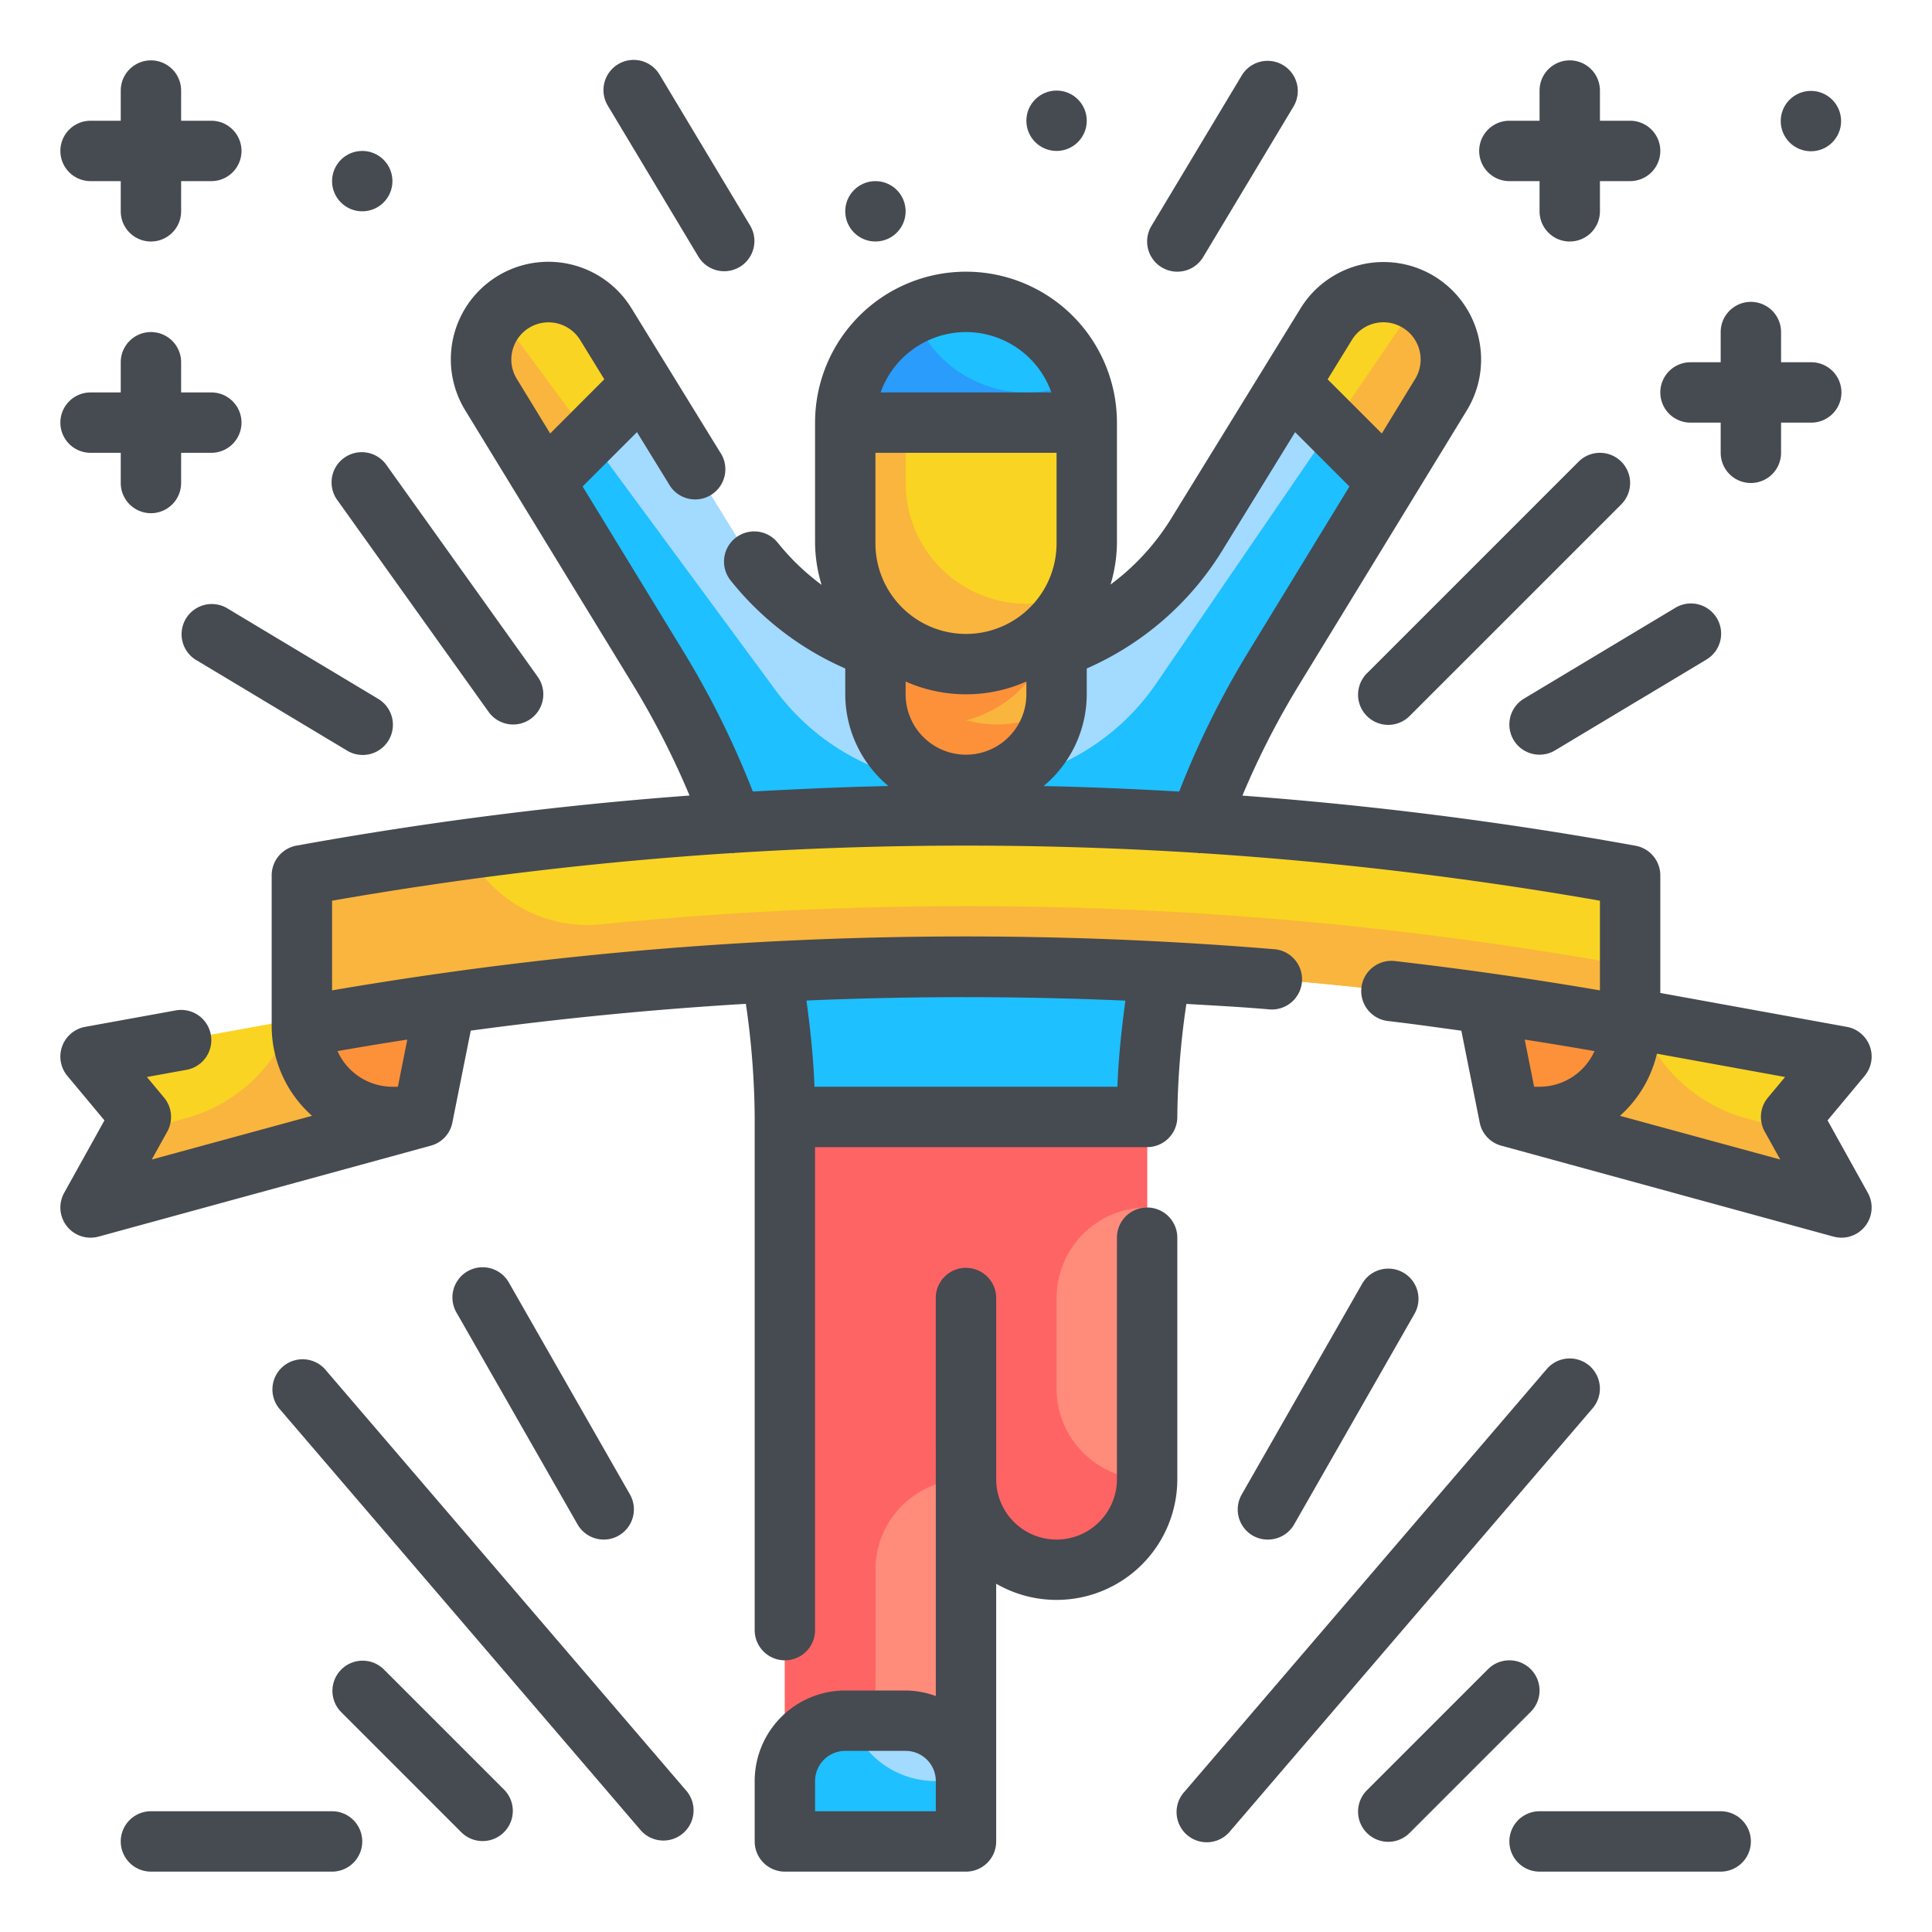 <svg height="512" viewBox="0 0 64 64" width="512" xmlns="http://www.w3.org/2000/svg"><g id="Fill_Outline" data-name="Fill Outline"><g id="Color"><path d="m43.929 10.74-4.309 7a8.947 8.947 0 0 1 -7.62 4.26 8.95 8.95 0 0 1 -7.621-4.258l-4.308-7a2.231 2.231 0 0 0 -2.9-.826 2.231 2.231 0 0 0 -.906 3.159l5.561 9.1a28.432 28.432 0 0 1 4.174 14.825h12a28.423 28.423 0 0 1 4.172-14.826l5.561-9.1a2.231 2.231 0 0 0 -.906-3.159 2.231 2.231 0 0 0 -2.898.825z" fill="#a3daff"/><path d="m47.73 13.07-5.56 9.1a28.068 28.068 0 0 0 -3.11 7.13 28.5 28.5 0 0 0 -1.06 7.7h-12a28.446 28.446 0 0 0 -4.17-14.83l-5.56-9.1a2.246 2.246 0 0 1 -.33-1.16 2.2 2.2 0 0 1 .58-1.49l9.16 12.43a7.739 7.739 0 0 0 6.23 3.15 7.723 7.723 0 0 0 6.4-3.37l8.65-12.64a2.223 2.223 0 0 1 .77 3.08z" fill="#1ec0ff"/><path d="m26 37v24h6v-12a3 3 0 0 0 6 0v-12z" fill="#ff8b7b"/><path d="m32 26a3 3 0 0 1 -3-3v-3h6v3a3 3 0 0 1 -3 3z" fill="#f9b53d"/><path d="m32 10a4 4 0 0 0 -4 4h8a4 4 0 0 0 -4-4z" fill="#1ec0ff"/><path d="m20.071 10.74a2.231 2.231 0 0 0 -3.8 2.333l1.767 2.893 3.252-3.252z" fill="#f9d423"/><path d="m46.827 9.914a2.231 2.231 0 0 0 -2.9.826l-1.215 1.974 3.251 3.252 1.768-2.893a2.231 2.231 0 0 0 -.904-3.159z" fill="#f9d423"/><path d="m19.52 14.48-1.49 1.49-1.76-2.9a2.209 2.209 0 0 1 .25-2.65z" fill="#f9b53d"/><path d="m47.73 13.07-1.76 2.9-1.84-1.84 2.83-4.14a2.223 2.223 0 0 1 .77 3.08z" fill="#f9b53d"/><path d="m33 24a4.056 4.056 0 0 0 1.96-.51 3 3 0 0 1 -5.96-.49v-3h6a4 4 0 0 1 -3 3.86 4.091 4.091 0 0 0 1 .14z" fill="#fc913a"/><path d="m32 22a4 4 0 0 1 -4-4v-4h8v4a4 4 0 0 1 -4 4z" fill="#f9d423"/><path d="m35.64 19.64a3.995 3.995 0 0 1 -7.64-1.64v-4h2v2a4 4 0 0 0 4 4 3.931 3.931 0 0 0 1.64-.36z" fill="#f9b53d"/><path d="m36 14h-8a3.975 3.975 0 0 1 2.26-3.59 3.989 3.989 0 0 0 3.74 2.59 3.811 3.811 0 0 0 1.74-.41 3.881 3.881 0 0 1 .26 1.41z" fill="#299cfc"/><path d="m35 43v3a3 3 0 0 0 3 3 3 3 0 0 1 -6 0 3 3 0 0 0 -3 3v6a3 3 0 0 0 3 3h-6v-24h12v3a3 3 0 0 0 -3 3z" fill="#ff6464"/><path d="m28 57h2a2 2 0 0 1 2 2v2a0 0 0 0 1 0 0h-6a0 0 0 0 1 0 0v-2a2 2 0 0 1 2-2z" fill="#a3daff"/><path d="m32 59v2h-6v-2a2.006 2.006 0 0 1 2-2h.18a2.968 2.968 0 0 0 2.82 2z" fill="#1ec0ff"/><path d="m32 49a1 1 0 0 1 -1-1v-5a1 1 0 0 1 1-1z" fill="#db3056"/><path d="m3 40 11-3v-4l-11 2 1.667 2z" fill="#f9d423"/><path d="m3 40 11-3v-4l-4.31.78a5.244 5.244 0 0 1 -3.55 3.27l-1.77.48z" fill="#f9b53d"/><path d="m61 40-11-3v-4l11 2-1.667 2z" fill="#f9d423"/><path d="m61 40-11-3v-4l4.31.78a5.244 5.244 0 0 0 3.55 3.27l1.77.48z" fill="#f9b53d"/><path d="m13 37h1l1-5-5 2a3 3 0 0 0 3 3z" fill="#fc913a"/><path d="m51 37h-1l-1-5 5 2a3 3 0 0 1 -3 3z" fill="#fc913a"/><path d="m54 34a122.983 122.983 0 0 0 -44 0v-5a122.983 122.983 0 0 1 44 0z" fill="#f9d423"/><path d="m54 32v2a123.212 123.212 0 0 0 -44 0v-5c1.81-.33 3.63-.62 5.44-.87a4.468 4.468 0 0 0 4.47 2.49 122.557 122.557 0 0 1 34.09 1.38z" fill="#f9b53d"/></g><g id="Outline_copy" fill="#464a51" data-name="Outline copy"><path d="m38 40a1 1 0 0 0 -1 1v8a2 2 0 0 1 -4 0v-6a1 1 0 0 0 -2 0v13.184a2.966 2.966 0 0 0 -1-.184h-2a3 3 0 0 0 -3 3v2a1 1 0 0 0 1 1h6a1 1 0 0 0 1-1v-8.537a4 4 0 0 0 6-3.463v-8a1 1 0 0 0 -1-1zm-11 19a1 1 0 0 1 1-1h2a1 1 0 0 1 1 1v1h-4z"/><path d="m61.874 39.514-1.334-2.4 1.229-1.474a1 1 0 0 0 -.59-1.624l-6.179-1.123v-3.893a1 1 0 0 0 -.821-.984 124.889 124.889 0 0 0 -13.023-1.66 27.15 27.15 0 0 1 1.869-3.656l5.562-9.1a3.231 3.231 0 0 0 -5.509-3.378l-4.309 7a7.853 7.853 0 0 1 -1.981 2.142 4.931 4.931 0 0 0 .212-1.364v-4a5 5 0 0 0 -10 0v4a4.916 4.916 0 0 0 .216 1.374 7.846 7.846 0 0 1 -1.435-1.374 1 1 0 1 0 -1.562 1.248 9.942 9.942 0 0 0 3.781 2.896v.856a3.972 3.972 0 0 0 1.429 3.038c-1.5.032-2.994.1-4.491.182a29.382 29.382 0 0 0 -2.256-4.568l-3.382-5.537 1.8-1.8 1.05 1.707a1 1 0 1 0 1.7-1.048l-2.93-4.76a3.231 3.231 0 0 0 -5.509 3.378l5.562 9.1a27.389 27.389 0 0 1 1.869 3.661 124.855 124.855 0 0 0 -13.023 1.66 1 1 0 0 0 -.819.987v5a3.975 3.975 0 0 0 1.337 2.963l-5.31 1.448.514-.925a1 1 0 0 0 -.106-1.126l-.569-.683 1.313-.238a1 1 0 0 0 -.358-1.968l-3 .545a1 1 0 0 0 -.59 1.624l1.229 1.474-1.334 2.4a1 1 0 0 0 .874 1.486 1.028 1.028 0 0 0 .263-.035l11-3.011a.988.988 0 0 0 .72-.758l.611-3.055q4.539-.615 9.114-.888a27.12 27.12 0 0 1 .292 3.747v17a1 1 0 0 0 2 0v-16h11a1 1 0 0 0 1-1 27.066 27.066 0 0 1 .3-3.744c.912.054 1.823.1 2.734.18a1 1 0 1 0 .164-1.993 124.058 124.058 0 0 0 -31.198 1.365v-2.971a122.4 122.4 0 0 1 13.24-1.578.343.343 0 0 0 .034.006c.02 0 .039-.01.059-.011a121.448 121.448 0 0 1 15.334 0c.02 0 .039.011.059.011s.022 0 .034-.006a122.4 122.4 0 0 1 13.24 1.578v2.971c-2.224-.382-4.5-.708-6.793-.972a1 1 0 0 0 -.229 1.987c.815.094 1.622.21 2.431.32l.61 3.053a.991.991 0 0 0 .721.758l11 3.011a1.028 1.028 0 0 0 .26.035 1 1 0 0 0 .874-1.486zm-44.887-27.944a1.231 1.231 0 0 1 2.232-.306l.8 1.3-1.794 1.796-1.105-1.809a1.217 1.217 0 0 1 -.133-.981zm-3.807 24.43h-.18a2 2 0 0 1 -1.82-1.181c.77-.134 1.54-.263 2.312-.381zm24.1-2.853c-.13.965-.23 1.921-.265 2.853h-10.034c-.035-.933-.135-1.89-.266-2.856q5.279-.226 10.569.003zm9.1-22.339a1.231 1.231 0 0 1 .5 1.743l-1.106 1.809-1.794-1.794.8-1.3a1.224 1.224 0 0 1 1.6-.458zm-5.908 7.458 2.43-3.95 1.8 1.8-3.384 5.537a29.3 29.3 0 0 0 -2.256 4.568c-1.5-.086-2.993-.15-4.491-.182a3.972 3.972 0 0 0 1.429-3.039v-.856a9.956 9.956 0 0 0 4.472-3.878zm-11.472-3.266h6v3a3 3 0 0 1 -6 0zm1 7.576a4.929 4.929 0 0 0 4 0v.424a2 2 0 0 1 -4 0zm2-11.576a3.006 3.006 0 0 1 2.829 2h-5.658a3.006 3.006 0 0 1 2.829-2zm20.82 23.819a2 2 0 0 1 -1.82 1.181h-.18l-.312-1.562c.778.119 1.546.248 2.312.381zm5.639 2.667.514.925-5.31-1.448a3.978 3.978 0 0 0 1.224-2.058l4.247.772-.57.683a1 1 0 0 0 -.105 1.126z"/><path d="m53.707 15.293a1 1 0 0 0 -1.414 0l-7 7a1 1 0 1 0 1.414 1.414l7-7a1 1 0 0 0 0-1.414z"/><path d="m51 25a1 1 0 0 0 .514-.143l5-3a1 1 0 1 0 -1.03-1.714l-5 3a1 1 0 0 0 .516 1.857z"/><path d="m56 14h1v1a1 1 0 0 0 2 0v-1h1a1 1 0 0 0 0-2h-1v-1a1 1 0 0 0 -2 0v1h-1a1 1 0 0 0 0 2z"/><path d="m50 6h1v1a1 1 0 0 0 2 0v-1h1a1 1 0 0 0 0-2h-1v-1a1 1 0 0 0 -2 0v1h-1a1 1 0 0 0 0 2z"/><path d="m38.485 8.857a1 1 0 0 0 1.372-.342l3-5a1 1 0 0 0 -1.714-1.03l-3 5a1 1 0 0 0 .342 1.372z"/><path d="m17 24a1 1 0 0 0 .812-1.581l-5-7a1 1 0 1 0 -1.627 1.162l5 7a1 1 0 0 0 .815.419z"/><path d="m7.515 20.143a1 1 0 0 0 -1.03 1.714l5 3a1 1 0 1 0 1.03-1.714z"/><path d="m3 15h1v1a1 1 0 0 0 2 0v-1h1a1 1 0 0 0 0-2h-1v-1a1 1 0 0 0 -2 0v1h-1a1 1 0 0 0 0 2z"/><path d="m3 6h1v1a1 1 0 0 0 2 0v-1h1a1 1 0 0 0 0-2h-1v-1a1 1 0 0 0 -2 0v1h-1a1 1 0 0 0 0 2z"/><path d="m23.143 8.515a1 1 0 0 0 1.714-1.03l-3-5a1 1 0 1 0 -1.714 1.03z"/><circle cx="12" cy="6" r="1"/><circle cx="35" cy="4" r="1"/><circle cx="59.989" cy="4.011" r="1"/><circle cx="29" cy="7" r="1"/><path d="m42 51a1 1 0 0 0 .869-.5l4-7a1 1 0 0 0 -1.736-.992l-4 7a1 1 0 0 0 .372 1.364.988.988 0 0 0 .495.128z"/><path d="m50.707 55.293a1 1 0 0 0 -1.414 0l-4 4a1 1 0 1 0 1.414 1.414l4-4a1 1 0 0 0 0-1.414z"/><path d="m10.759 45.349a1 1 0 0 0 -1.518 1.3l12 14a1 1 0 0 0 1.518-1.3z"/><path d="m20 51a.988.988 0 0 0 .495-.132 1 1 0 0 0 .372-1.364l-4-7a1 1 0 1 0 -1.736.992l4 7a1 1 0 0 0 .869.504z"/><path d="m12.707 55.293a1 1 0 0 0 -1.414 1.414l4 4a1 1 0 0 0 1.414-1.414z"/><path d="m57 60h-6a1 1 0 0 0 0 2h6a1 1 0 0 0 0-2z"/><path d="m11 60h-6a1 1 0 0 0 0 2h6a1 1 0 0 0 0-2z"/><path d="m52.65 45.241a1 1 0 0 0 -1.409.108l-12 14a1 1 0 1 0 1.518 1.3l12-14a1 1 0 0 0 -.109-1.408z"/></g></g></svg>